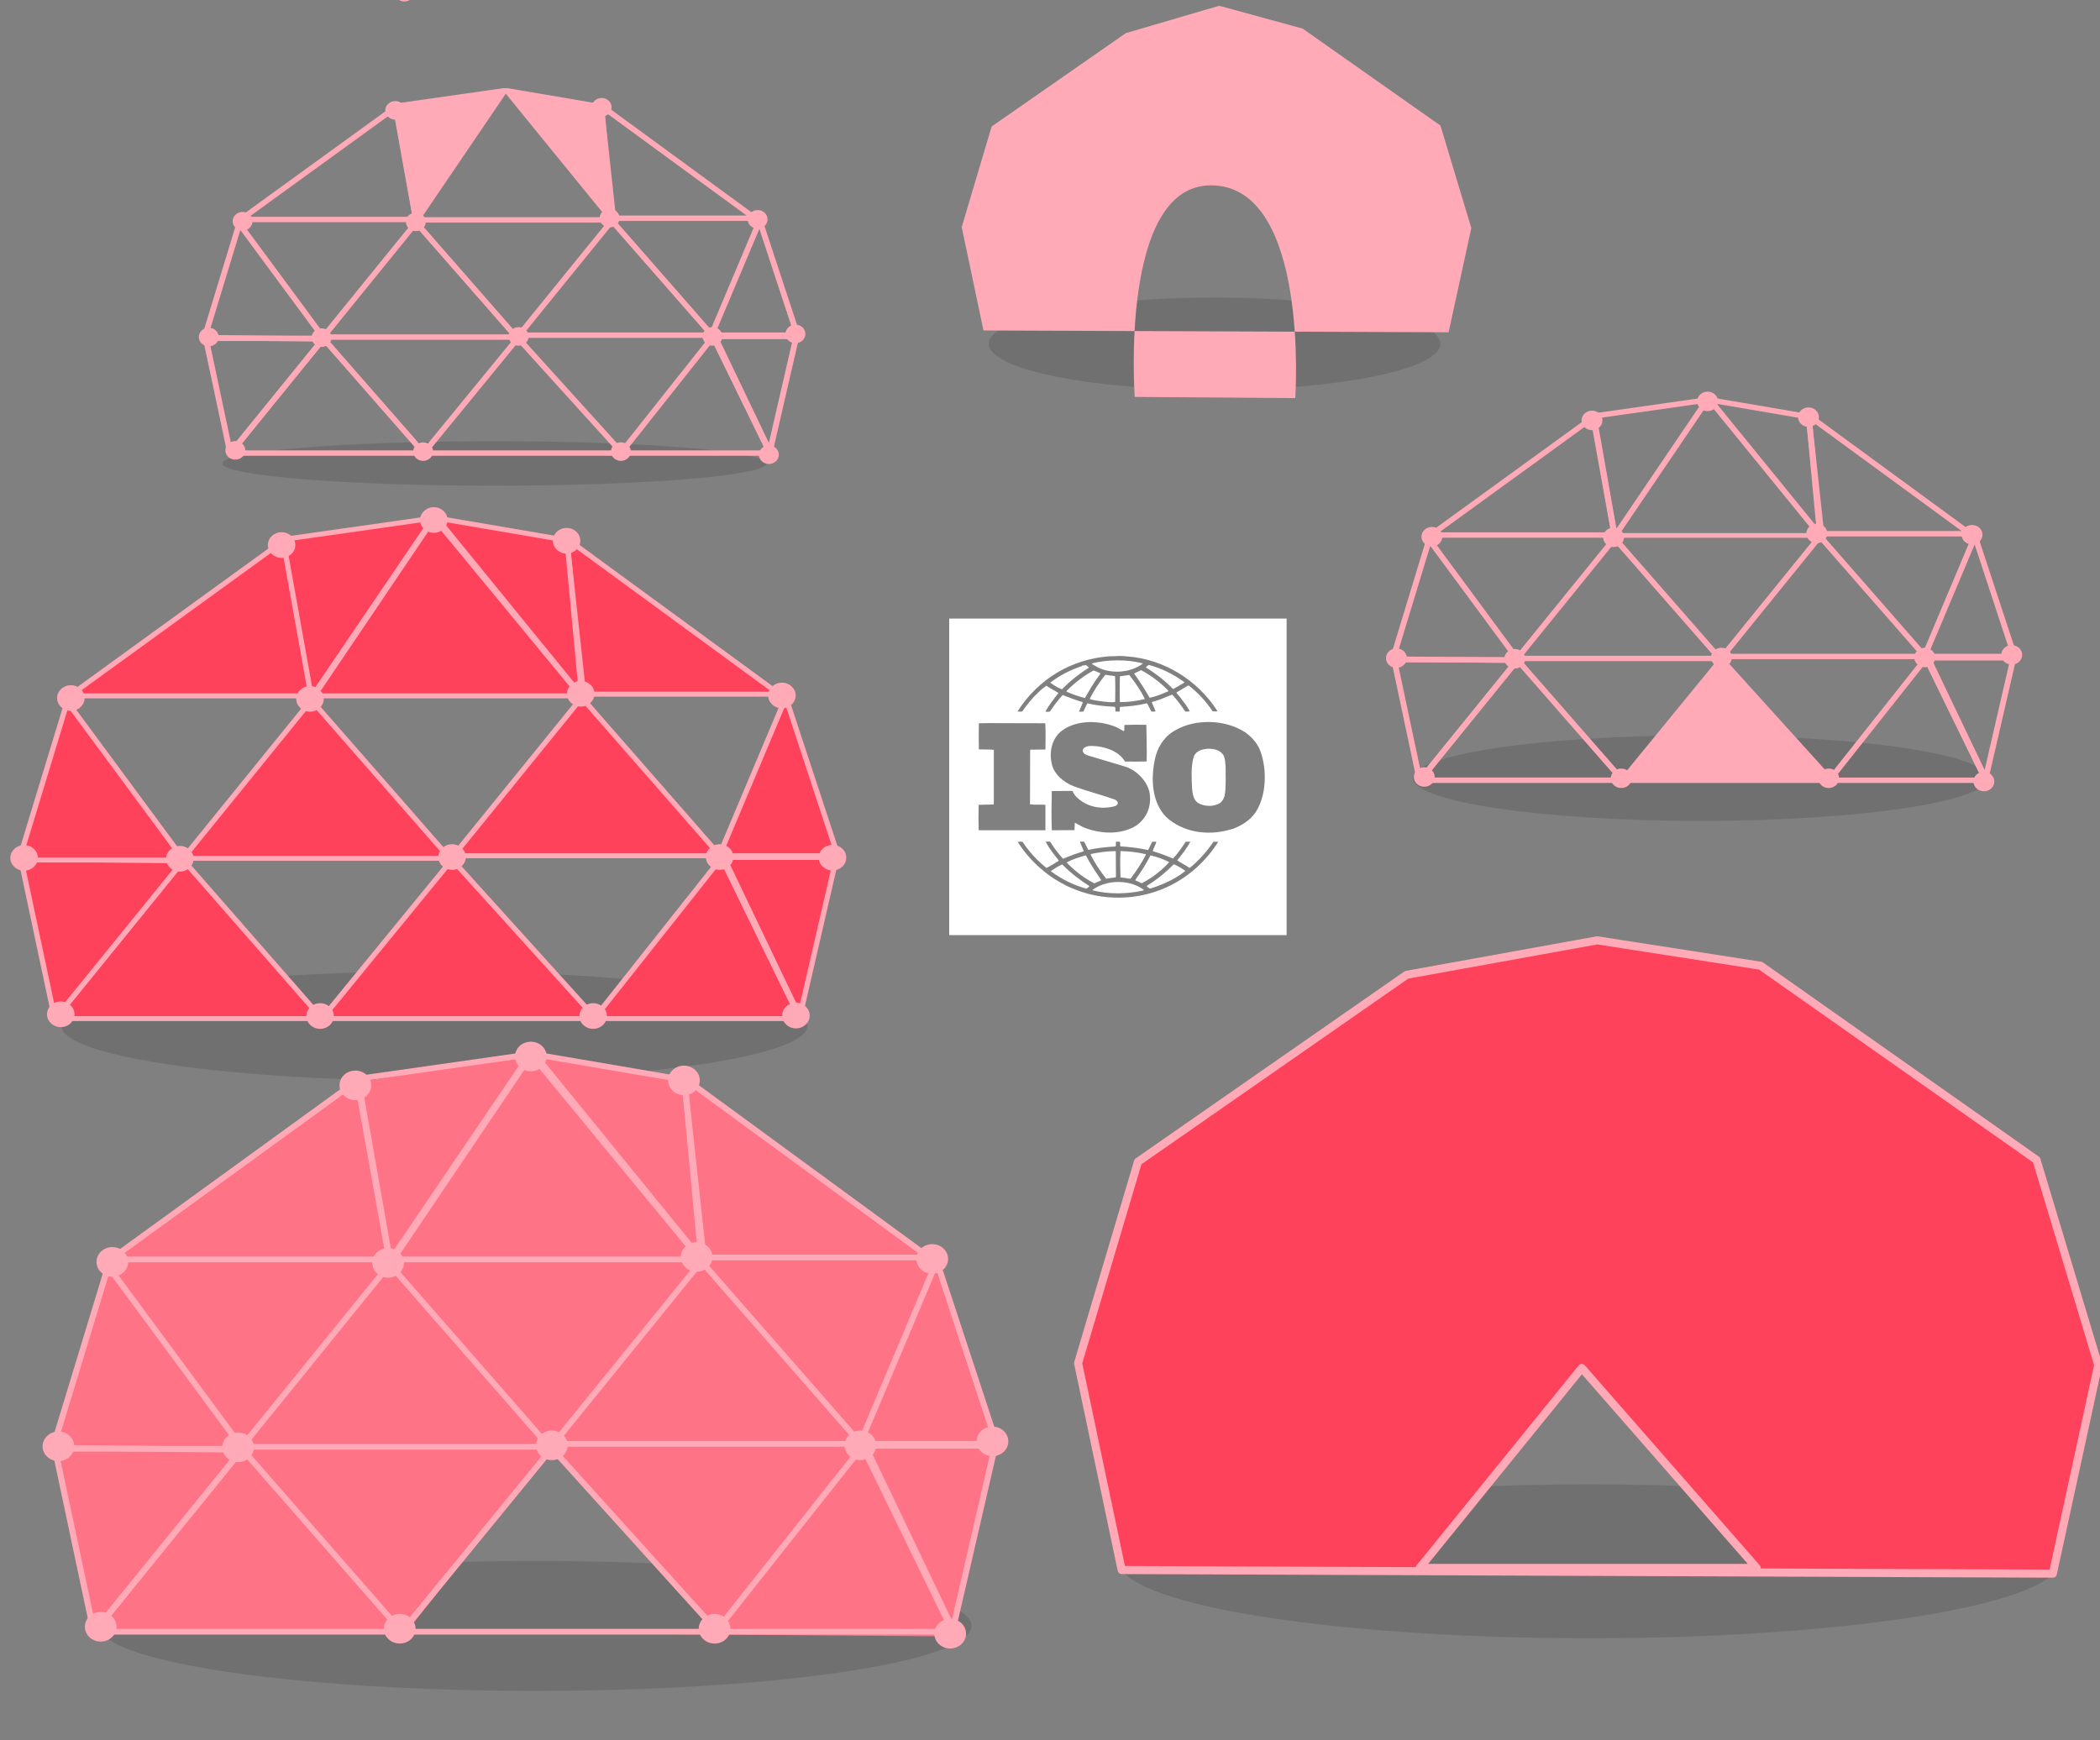 <?xml version="1.0" encoding="UTF-8" standalone="no"?>
<!-- Created with Inkscape (http://www.inkscape.org/) -->

<svg
   width="263.886mm"
   height="218.727mm"
   viewBox="0 0 263.886 218.727"
   version="1.1"
   id="svg5"
   inkscape:version="1.2.1 (9c6d41e4, 2022-07-14)"
   sodipodi:docname="iso.svg"
   xmlns:inkscape="http://www.inkscape.org/namespaces/inkscape"
   xmlns:sodipodi="http://sodipodi.sourceforge.net/DTD/sodipodi-0.dtd"
   xmlns="http://www.w3.org/2000/svg"
   xmlns:svg="http://www.w3.org/2000/svg">
  <rect x="0" y="0" width="263.886" height="218.727" fill="#808080" stroke="none"/>
  <sodipodi:namedview
     id="namedview7"
     pagecolor="#ffffff"
     bordercolor="#000000"
     borderopacity="0.25"
     inkscape:showpageshadow="2"
     inkscape:pageopacity="0"
     inkscape:pagecheckerboard="true"
     inkscape:deskcolor="#d1d1d1"
     inkscape:document-units="mm"
     showgrid="false"
     inkscape:zoom="0.61544423"
     inkscape:cx="599.56692"
     inkscape:cy="520.76206"
     inkscape:window-width="1440"
     inkscape:window-height="855"
     inkscape:window-x="0"
     inkscape:window-y="23"
     inkscape:window-maximized="1"
     inkscape:current-layer="layer1"
     showguides="true"
     inkscape:lockguides="false">
    <sodipodi:guide
       position="-363.492,296.818"
       orientation="1,0"
       id="guide2923"
       inkscape:locked="false" />
    <sodipodi:guide
       position="-160.572,241.058"
       orientation="0,-1"
       id="guide8011"
       inkscape:locked="false" />
    <sodipodi:guide
       position="99.449,346.164"
       orientation="0,-1"
       id="guide11504"
       inkscape:locked="false" />
    <sodipodi:guide
       position="75.852,336.584"
       orientation="-0.001,-1"
       id="guide13038"
       inkscape:locked="false" />
    <sodipodi:guide
       position="65.562,380.644"
       orientation="0,-1"
       id="guide13636"
       inkscape:locked="false" />
    <sodipodi:guide
       position="198.021,392.43"
       orientation="0,-1"
       id="guide13711"
       inkscape:locked="false" />
  </sodipodi:namedview>
  <defs
     id="defs2" />
  <g
     inkscape:label="Ebene 1"
     inkscape:groupmode="layer"
     id="layer1"
     transform="translate(-358.152,-172.64)">
    <g
       transform="matrix(0.53,0,0,-0.541,362.668,448.643)"
       id="g8002">
      <g
         transform="translate(8,-8.001)"
         fill="#2a3e92"
         id="g7998"
         style="fill:#ffffff">
        <path
           d="m 273.46,342.85 c 0.538,-0.825 0.502,-1.901 0.61,-2.87 -0.036,-2.045 0.143,-4.484 -0.215,-6.565 -0.179,-0.861 -0.753,-1.758 -1.65,-2.081 -1.435,-0.646 -3.372,-0.466 -4.699,0.287 -1.112,0.789 -1.256,2.117 -1.399,3.372 -0.108,2.475 -0.287,5.094 0.394,7.354 0.538,1.399 2.009,1.758 3.337,1.866 1.399,0 2.762,-0.215 3.623,-1.363 z"
           id="path7994"
           style="fill:#ffffff" />
        <path
           d="m 208.53,300.91 v 73.543 h 80 V 300.91 Z m 42.188,64.753 c -0.968,0.108 -2.152,0.143 -3.193,0.036 -0.395,0.036 -0.861,0 -1.327,-0.036 -8.61,-0.682 -16.538,-5.166 -21.489,-12.807 0.359,0.036 0.789,-0.108 1.148,0.036 0.861,1.22 1.83,2.404 2.906,3.551 0.933,0.897 1.794,1.758 2.798,2.404 0.933,-0.61 1.973,-1.112 2.87,-1.686 -1.112,-1.399 -2.26,-2.798 -3.085,-4.305 0.251,-0.108 0.717,-0.072 1.076,0 0.897,1.327 1.865,2.655 3.013,3.839 1.542,-0.574 3.049,-1.184 4.628,-1.614 l 0.143,-0.143 -0.897,-2.081 c 0.395,-0.072 0.646,-0.036 1.04,0 0.323,0.61 0.574,1.292 0.933,1.901 2.081,-0.466 4.269,-0.718 6.493,-0.789 0.287,-0.251 0.072,-0.789 0.179,-1.112 h 0.969 c 0.108,0.359 -0.036,0.753 0.108,1.076 2.081,0.108 4.269,0.323 6.278,0.825 l 0.179,-0.036 0.968,-1.865 c 0.323,0 0.754,-0.072 1.005,0.072 l -0.897,2.081 c 0,0 0.071,0.072 0.071,0.072 1.65,0.431 3.193,1.076 4.772,1.722 1.112,-1.184 2.152,-2.583 3.085,-3.946 0.394,0 0.789,-0.036 1.076,0.072 -0.431,0.789 -0.969,1.578 -1.542,2.26 -0.466,0.682 -0.969,1.292 -1.579,1.937 v 0.179 l 2.511,1.471 0.359,0.144 c 2.189,-1.686 4.126,-3.731 5.668,-5.991 0.431,0 0.789,-0.143 1.148,0.036 -4.807,7.318 -12.735,12.018 -21.309,12.7 0,0 -0.036,-0.072 -0.036,-0.072 l -0.072,0.072 z m 3.695,-1.614 v -0.072 c -3.121,-2.296 -8.18,-2.511 -11.48,-0.395 -0.179,0.143 -0.538,0.215 -0.574,0.466 3.803,0.897 8.287,0.969 12.054,0 z m 9.865,-4.377 -0.072,-0.143 -2.475,-1.399 h -0.179 c -1.901,1.937 -4.126,3.623 -6.386,4.951 0.072,0.251 0.431,0.431 0.682,0.61 3.013,-0.789 5.847,-2.152 8.431,-4.018 z m -22.601,3.408 c -2.224,-1.399 -4.412,-3.049 -6.421,-5.058 -0.969,0.359 -1.865,0.897 -2.727,1.507 v 0.072 c 2.26,1.686 4.771,2.942 7.426,3.803 0.108,0.108 0.179,0.215 0.323,0.215 v -0.072 c 0.287,-0.072 0.502,0.251 0.753,0.036 0.215,-0.179 0.466,-0.323 0.646,-0.502 z m 18.834,-5.417 -0.072,-0.108 c -1.399,-0.61 -2.834,-1.184 -4.377,-1.507 -1.112,1.901 -2.332,3.803 -3.695,5.632 0.502,0.287 1.112,0.502 1.65,0.789 2.332,-1.184 4.592,-2.87 6.494,-4.807 z m -16.144,4.09 -0.108,-0.287 c -1.363,-1.722 -2.44,-3.587 -3.516,-5.417 0,0 -0.143,-0.036 -0.143,-0.036 -1.471,0.395 -2.906,0.861 -4.269,1.471 l 0.072,0.215 c 1.973,1.901 4.054,3.48 6.35,4.7 0.538,-0.215 1.076,-0.395 1.614,-0.646 z m 3.48,-0.682 c 0.108,-1.866 0.036,-4.018 0.036,-5.991 -1.005,-0.143 -1.901,0.036 -2.906,0.108 -0.969,0.144 -2.188,0.251 -3.157,0.574 1.04,1.973 2.26,3.875 3.731,5.632 l 2.296,-0.323 z m 3.372,0.287 c 1.399,-1.794 2.762,-3.623 3.695,-5.596 -1.937,-0.466 -3.91,-0.717 -5.919,-0.717 -0.072,1.901 -0.036,4.018 0,5.991 0.717,0.108 1.507,0.215 2.224,0.323 z m -2.906,-12.197 c -3.946,1.686 -9.471,1.866 -13.058,-0.753 -2.332,-1.722 -3.049,-4.807 -2.439,-7.534 0.466,-2.583 2.906,-4.484 5.237,-5.381 3.193,-1.148 6.529,-1.973 9.758,-3.085 0.323,-0.143 0.753,-0.466 0.682,-0.861 0,-0.323 -0.323,-0.502 -0.574,-0.646 -3.372,-0.933 -7.031,-0.215 -9.471,2.368 -0.287,0.359 -0.466,0.789 -0.753,1.148 l -4.843,-0.036 c -0.072,-2.906 -0.108,-6.242 0,-9.112 l 5.381,0.036 0.072,1.722 c 0.61,-0.287 1.22,-0.646 1.83,-0.969 3.731,-1.578 8.538,-1.937 12.233,0 2.691,1.507 4.126,4.413 3.731,7.534 -0.394,3.049 -3.264,5.812 -6.17,6.565 l -8.682,2.547 -0.646,0.323 c -0.287,0.251 -0.466,0.574 -0.395,0.969 0.682,1.184 2.26,0.825 3.444,0.789 2.511,-0.359 5.094,-1.22 6.565,-3.551 1.578,0 3.408,-0.036 5.13,0.036 0.072,2.942 -0.036,5.525 -0.072,8.502 -1.614,0.036 -3.587,0.036 -5.202,-0.036 -0.072,-0.431 0.072,-1.04 -0.108,-1.471 0,0 -1.65,0.897 -1.65,0.897 z m 30.422,-1.148 c -4.664,3.014 -11.767,3.229 -16.574,0.502 -2.619,-1.363 -4.341,-4.054 -4.879,-6.816 -0.969,-4.556 -0.717,-9.973 2.726,-13.381 4.018,-3.587 9.866,-4.377 15.067,-2.906 0.247,0.049 1.031,0.251 1.569,0.543 l 0.152,0.067 c 1.614,0.682 3.157,1.794 4.305,3.3 2.655,3.946 2.834,9.866 1.22,14.314 -0.646,1.722 -1.973,3.265 -3.587,4.377 z m -60.951,2.152 c 0,0 -2.224,-0.036 -2.224,-0.036 -0.036,-1.901 -0.036,-4.126 0,-6.063 1.22,-0.036 2.368,0 3.551,-0.108 v -12.197 l -0.036,-0.502 c 0,0 -3.552,-0.071 -3.552,-0.071 -0.072,-2.009 -0.072,-3.946 0,-5.919 h 15.821 v 5.919 c -1.184,0.071 -2.511,-0.036 -3.659,0.108 l 0.036,12.592 0.072,0.108 3.551,0.036 c 0.036,2.045 0.072,4.233 -0.036,6.099 l -13.525,0.036 z m 22.745,-27.552 c -0.359,0 -0.753,0.072 -1.005,-0.036 l 0.897,-2.117 -0.108,-0.108 c -1.614,-0.467 -3.193,-1.04 -4.736,-1.686 0,0 -0.143,0.072 -0.143,0.072 -1.004,1.112 -1.973,2.332 -2.762,3.551 -0.179,0.61 -0.897,0.251 -1.291,0.323 0.861,-1.578 2.009,-2.978 3.157,-4.412 -0.969,-0.574 -1.937,-1.22 -2.942,-1.686 -2.152,1.65 -4.161,3.803 -5.668,6.063 -0.431,0.071 -0.717,0.036 -1.148,0 2.583,-4.09 6.601,-7.677 10.798,-9.794 0,0 0,0.036 0.036,0.036 0.036,0 0.108,-0.072 0.036,-0.108 2.834,-1.399 5.847,-2.403 9.04,-2.834 11.014,-1.471 21.525,3.3 27.623,12.7 -0.323,0.036 -0.789,0.036 -1.148,0 -1.506,-2.189 -3.408,-4.305 -5.489,-5.955 -0.072,-0.108 -0.287,-0.071 -0.359,0.036 -0.897,0.574 -1.866,1.04 -2.726,1.614 1.148,1.399 2.26,2.799 3.121,4.341 h -1.112 c -0.897,-1.327 -1.829,-2.727 -3.013,-3.91 -1.579,0.645 -3.014,1.22 -4.628,1.65 l -0.179,0.144 c 0.251,0.717 0.717,1.399 0.861,2.116 h -0.969 l -0.969,-1.937 c -2.117,0.466 -4.449,0.717 -6.601,0.861 -0.108,0.323 0.036,0.789 -0.108,1.076 h -0.933 c -0.072,-0.431 0.108,-0.753 -0.108,-1.112 -2.224,-0.107 -4.377,-0.359 -6.457,-0.789 l -0.968,1.901 z m 7.534,-8.251 c -0.753,-0.179 -1.579,-0.179 -2.296,-0.359 -1.471,1.758 -2.691,3.659 -3.731,5.632 l 0.179,0.144 c 1.866,0.359 3.803,0.645 5.812,0.645 0,0 0.036,-6.063 0.036,-6.063 z m 7.067,5.345 0.036,-0.107 c -1.004,-1.937 -2.26,-3.803 -3.623,-5.561 -0.61,-0.072 -1.184,0.179 -1.794,0.215 0,0 -0.61,0.071 -0.61,0.071 -0.072,2.117 -0.108,3.982 0,6.099 2.045,-0.036 4.09,-0.251 5.991,-0.717 z m -14.171,-0.323 c 1.04,-1.973 2.332,-3.839 3.623,-5.704 -0.502,-0.287 -1.112,-0.467 -1.614,-0.754 -2.368,1.184 -4.628,2.834 -6.529,4.807 v 0.108 c 1.399,0.682 2.87,1.184 4.377,1.579 l 0.143,-0.036 z m 19.731,-1.507 c -1.148,-1.327 -2.619,-2.475 -3.982,-3.444 -0.825,-0.502 -1.65,-1.04 -2.511,-1.471 l -1.542,0.681 0.108,0.251 c 1.292,1.758 2.439,3.552 3.444,5.453 l 0.108,0.072 c 1.542,-0.359 3.013,-0.861 4.377,-1.543 z m 3.838,-2.045 c -2.009,-1.614 -4.341,-2.691 -6.708,-3.587 l -1.686,-0.538 c -0.287,0.143 -0.538,0.359 -0.789,0.574 l 0.072,0.108 c 2.296,1.363 4.377,3.013 6.35,4.986 0.968,-0.394 1.901,-0.933 2.762,-1.542 z m -22.744,-3.552 c -0.179,-0.215 -0.467,-0.431 -0.718,-0.574 -3.014,0.789 -5.812,2.152 -8.395,4.018 v 0.108 c 0.861,0.538 1.722,1.112 2.655,1.506 2.045,-2.045 4.161,-3.587 6.457,-5.058 z m 12.843,-0.825 c 0.108,-0.215 -0.179,-0.143 -0.251,-0.215 -3.803,-0.825 -8.036,-0.861 -11.839,0.072 -0.072,0.179 0.179,0.215 0.287,0.323 3.336,2.189 8.538,2.189 11.803,-0.179 z"
           id="path7996"
           style="fill:#ffffff" />
      </g>
      <rect
         transform="scale(1,-1)"
         x="220.85"
         y="-365.36"
         width="71.366"
         height="71.366"
         fill="none"
         id="rect8000" />
    </g>
    <g
       id="g5588">
      <ellipse
         style="fill:#ffaab6;fill-opacity:1;stroke:none;stroke-width:0.467;stroke-linecap:round;stroke-linejoin:round;stroke-dasharray:none;stroke-opacity:1"
         id="path11506-6-28-2"
         cx="408.958"
         cy="171.657"
         rx="1.25"
         ry="1.167" />
      <ellipse
         style="opacity:0.2;fill:#333333;stroke-width:3.445"
         id="path5569"
         cx="510.769"
         cy="215.846"
         rx="28.374"
         ry="5.804" />
      <ellipse
         style="opacity:0.2;fill:#333333;stroke-width:5.359"
         id="path5571"
         cx="571.816"
         cy="270.444"
         rx="36.112"
         ry="5.374" />
      <ellipse
         style="opacity:0.2;fill:#333333;stroke-width:3.835"
         id="path5573"
         cx="420.274"
         cy="230.893"
         rx="34.178"
         ry="2.794" />
      <ellipse
         style="opacity:0.2;fill:#333333;stroke-width:3.796"
         id="path5575"
         cx="412.75"
         cy="301.612"
         rx="46.86"
         ry="6.879" />
      <ellipse
         style="opacity:0.2;fill:#333333;stroke-width:3.931"
         id="path5577"
         cx="425.433"
         cy="377.01"
         rx="54.813"
         ry="8.168" />
      <ellipse
         style="opacity:0.2;fill:#333333;stroke-width:3.964"
         id="path5579"
         cx="557.844"
         cy="368.893"
         rx="59.112"
         ry="9.673" />
    </g>
    <g
       id="g5726">
      <path
         id="path12202"
         style="fill:#ffaab6;fill-opacity:1;stroke:none;stroke-width:0.072;stroke-linecap:round;stroke-linejoin:round;stroke-dasharray:none;stroke-opacity:1"
         d="m 511.361,173.364 v 0 l -11.738,3.441 -16.863,11.736 -3.76,12.647 2.735,12.989 58.451,0.228 2.849,-13.103 -3.874,-12.875 -17.319,-12.192 z m -1.045,22.57 c 12.441,0.012 10.6,26.748 10.6,26.748 l -20.175,-0.15 c 0,0 -1.957,-26.609 9.575,-26.597 z"
         sodipodi:nodetypes="cccccccccccsccs" />
      <g
         id="g14995"
         transform="matrix(0.831,0,0,0.831,-1.659,-2.168)">
        <ellipse
           style="fill:#ffaab6;fill-opacity:1;stroke:none;stroke-width:0.562;stroke-linecap:round;stroke-linejoin:round;stroke-dasharray:none;stroke-opacity:1"
           id="path11506-8"
           cx="496.969"
           cy="278.664"
           rx="1.505"
           ry="1.405" />
        <ellipse
           style="fill:#ffaab6;fill-opacity:1;stroke:none;stroke-width:0.562;stroke-linecap:round;stroke-linejoin:round;stroke-dasharray:none;stroke-opacity:1"
           id="path11506-6-293"
           cx="526.874"
           cy="278.664"
           rx="1.505"
           ry="1.405" />
        <ellipse
           style="fill:#ffaab6;fill-opacity:1;stroke:none;stroke-width:0.562;stroke-linecap:round;stroke-linejoin:round;stroke-dasharray:none;stroke-opacity:1"
           id="path11506-6-3-1"
           cx="540.723"
           cy="261.241"
           rx="1.505"
           ry="1.405" />
        <ellipse
           style="fill:#ffaab6;fill-opacity:1;stroke:none;stroke-width:0.562;stroke-linecap:round;stroke-linejoin:round;stroke-dasharray:none;stroke-opacity:1"
           id="path11506-6-2-5"
           cx="511.419"
           cy="261.241"
           rx="1.505"
           ry="1.405" />
        <ellipse
           style="fill:#ffaab6;fill-opacity:1;stroke:none;stroke-width:0.562;stroke-linecap:round;stroke-linejoin:round;stroke-dasharray:none;stroke-opacity:1"
           id="path11506-6-6-7"
           cx="481.614"
           cy="261.429"
           rx="1.505"
           ry="1.405" />
        <ellipse
           style="fill:#ffaab6;fill-opacity:1;stroke:none;stroke-width:0.562;stroke-linecap:round;stroke-linejoin:round;stroke-dasharray:none;stroke-opacity:1"
           id="path11506-6-60-1"
           cx="495.865"
           cy="243.912"
           rx="1.505"
           ry="1.405" />
        <ellipse
           style="fill:#ffaab6;fill-opacity:1;stroke:none;stroke-width:0.562;stroke-linecap:round;stroke-linejoin:round;stroke-dasharray:none;stroke-opacity:1"
           id="path11506-6-5-7"
           cx="469.672"
           cy="243.818"
           rx="1.505"
           ry="1.405" />
        <ellipse
           style="fill:#ffaab6;fill-opacity:1;stroke:none;stroke-width:0.562;stroke-linecap:round;stroke-linejoin:round;stroke-dasharray:none;stroke-opacity:1"
           id="path11506-6-29-9"
           cx="464.554"
           cy="261.335"
           rx="1.505"
           ry="1.405" />
        <ellipse
           style="fill:#ffaab6;fill-opacity:1;stroke:none;stroke-width:0.562;stroke-linecap:round;stroke-linejoin:round;stroke-dasharray:none;stroke-opacity:1"
           id="path11506-6-8-1"
           cx="492.754"
           cy="227.051"
           rx="1.505"
           ry="1.405" />
        <ellipse
           style="fill:#ffaab6;fill-opacity:1;stroke:none;stroke-width:0.562;stroke-linecap:round;stroke-linejoin:round;stroke-dasharray:none;stroke-opacity:1"
           id="path11506-6-9-4"
           cx="523.964"
           cy="226.583"
           rx="1.505"
           ry="1.405" />
        <ellipse
           style="fill:#ffaab6;fill-opacity:1;stroke:none;stroke-width:0.562;stroke-linecap:round;stroke-linejoin:round;stroke-dasharray:none;stroke-opacity:1"
           id="path11506-6-0-9"
           cx="525.168"
           cy="243.35"
           rx="1.505"
           ry="1.405" />
        <ellipse
           style="fill:#ffaab6;fill-opacity:1;stroke:none;stroke-width:0.562;stroke-linecap:round;stroke-linejoin:round;stroke-dasharray:none;stroke-opacity:1"
           id="path11506-6-68-2"
           cx="547.547"
           cy="243.537"
           rx="1.505"
           ry="1.405" />
        <ellipse
           style="fill:#ffaab6;fill-opacity:1;stroke:none;stroke-width:0.562;stroke-linecap:round;stroke-linejoin:round;stroke-dasharray:none;stroke-opacity:1"
           id="path11506-6-1-5"
           cx="553.267"
           cy="260.867"
           rx="1.505"
           ry="1.405" />
        <ellipse
           style="fill:#ffaab6;fill-opacity:1;stroke:none;stroke-width:0.562;stroke-linecap:round;stroke-linejoin:round;stroke-dasharray:none;stroke-opacity:1"
           id="path11506-6-92-5"
           cx="468.569"
           cy="278.477"
           rx="1.505"
           ry="1.405" />
        <ellipse
           style="fill:#ffaab6;fill-opacity:1;stroke:none;stroke-width:0.562;stroke-linecap:round;stroke-linejoin:round;stroke-dasharray:none;stroke-opacity:1"
           id="path11506-6-88-2"
           cx="549.253"
           cy="279.133"
           rx="1.505"
           ry="1.405" />
        <g
           id="g1477"
           transform="matrix(0.638,0,0,0.595,261.011,251.901)"
           style="stroke-width:1.368;stroke-dasharray:none">
          <path
             style="fill:none;stroke:#ffaab6;stroke-width:1.368;stroke-linecap:round;stroke-linejoin:round;stroke-dasharray:none;stroke-opacity:1"
             d="m 346.226,16.259 -22.023,29.102 45.777,-10e-7 z"
             id="path11472-7"
             sodipodi:nodetypes="cccc" />
          <path
             style="fill:none;stroke:#ffaab6;stroke-width:1.368;stroke-linecap:round;stroke-linejoin:round;stroke-dasharray:none;stroke-opacity:1"
             d="m 318.304,16.023 5.82,29.417 22.023,-29.102 z"
             id="path11472-28-3"
             sodipodi:nodetypes="cccc" />
          <path
             style="fill:none;stroke:#ffaab6;stroke-width:1.368;stroke-linecap:round;stroke-linejoin:round;stroke-dasharray:none;stroke-opacity:1"
             d="m 438.96,15.708 13.057,29.26 6.292,-29.26 z"
             id="path11472-58-3"
             sodipodi:nodetypes="cccc" />
          <path
             style="fill:none;stroke:#ffaab6;stroke-width:1.368;stroke-linecap:round;stroke-linejoin:round;stroke-dasharray:none;stroke-opacity:1"
             d="m 368.171,-13.237 -22.023,29.102 45.777,-1e-6 z"
             id="path11472-06-2"
             sodipodi:nodetypes="cccc" />
          <path
             style="fill:none;stroke:#ffaab6;stroke-width:1.368;stroke-linecap:round;stroke-linejoin:round;stroke-dasharray:none;stroke-opacity:1"
             d="m 414.577,-13.708 -22.023,29.102 45.777,-10e-7 z"
             id="path11472-3-0"
             sodipodi:nodetypes="cccc" />
          <path
             style="fill:none;stroke:#ffaab6;stroke-width:1.368;stroke-linecap:round;stroke-linejoin:round;stroke-dasharray:none;stroke-opacity:1"
             d="m 449.614,-13.708 -11.44,29.102 20.377,-10e-7 z"
             id="path11472-5-7"
             sodipodi:nodetypes="cccc" />
          <path
             style="fill:none;stroke:#ffaab6;stroke-width:1.368;stroke-linecap:round;stroke-linejoin:round;stroke-dasharray:none;stroke-opacity:1"
             d="m 326.255,-12.922 -8.265,29.102 28.315,-1e-6 z"
             id="path11472-2-6"
             sodipodi:nodetypes="cccc" />
          <path
             style="fill:none;fill-opacity:1;stroke:#ffaab6;stroke-width:1.368;stroke-linecap:round;stroke-linejoin:round;stroke-dasharray:none;stroke-opacity:1"
             d="m 392.318,16.102 -22.338,29.26 47.035,-1e-6 z"
             id="path11472-0-3"
             sodipodi:nodetypes="cccc" />
          <path
             style="fill:none;stroke:#ffaab6;stroke-width:1.368;stroke-linecap:round;stroke-linejoin:round;stroke-dasharray:none;stroke-opacity:1"
             d="m 438.567,15.787 -21.866,29.574 35.337,-10e-7 z"
             id="path11472-8-1"
             sodipodi:nodetypes="cccc" />
          <path
             style="fill:none;stroke:#ffaab6;stroke-width:1.368;stroke-linecap:round;stroke-linejoin:round;stroke-dasharray:none;stroke-opacity:1"
             d="m 411.987,-42.968 2.905,28.63 33.606,-10e-7 z"
             id="path11472-9-2"
             sodipodi:nodetypes="cccc" />
          <path
             style="fill:none;stroke:#ffaab6;stroke-width:1.368;stroke-linecap:round;stroke-linejoin:round;stroke-dasharray:none;stroke-opacity:1"
             d="m 363.467,-42.653 -36.84,28.63 41.544,-10e-7 z"
             id="path11472-03-2"
             sodipodi:nodetypes="cccc" />
          <path
             style="fill:#ffaab6;fill-opacity:1;stroke:#ffaab6;stroke-width:1.368;stroke-linecap:round;stroke-linejoin:round;stroke-dasharray:none;stroke-opacity:1"
             d="m 389.093,-46.743 -25.799,3.933 4.877,29.102 z"
             id="path11472-1-5"
             sodipodi:nodetypes="cccc" />
          <path
             style="fill:#ffaab6;fill-opacity:1;stroke:#ffaab6;stroke-width:1.368;stroke-linecap:round;stroke-linejoin:round;stroke-dasharray:none;stroke-opacity:1"
             d="m 412.06,-42.653 -22.338,-4.09 24.855,32.72 z"
             id="path11472-00-7"
             sodipodi:nodetypes="cccc" />
          <path
             style="fill:#ff425c;fill-opacity:1;stroke:#ffaab6;stroke-width:1.368;stroke-dasharray:none;stroke-opacity:1"
             d="m 368.025,-13.923 h 45.841"
             id="path1071" />
        </g>
      </g>
      <g
         id="g2466"
         transform="matrix(0.556,0,0,0.519,329.184,195.694)"
         style="stroke-width:0.912;stroke-dasharray:none">
        <g
           id="g2237"
           style="stroke-width:0.912;stroke-dasharray:none"
           transform="translate(35.119,121.806)">
          <g
             id="g1088-1"
             style="stroke-width:0.912;stroke-dasharray:none">
            <g
               id="g1015-2">
              <path
                 style="fill:none;stroke:#ffaab6;stroke-width:1.304;stroke-linecap:round;stroke-linejoin:round;stroke-dasharray:none;stroke-opacity:1"
                 d="m 359.954,-6.366 -22.023,29.102 45.777,-1e-6 z"
                 id="path11472-7-94"
                 sodipodi:nodetypes="cccc" />
              <path
                 style="fill:none;stroke:#ffaab6;stroke-width:1.304;stroke-linecap:round;stroke-linejoin:round;stroke-dasharray:none;stroke-opacity:1"
                 d="m 332.031,-6.602 5.82,29.417 22.023,-29.102 z"
                 id="path11472-28-3-7"
                 sodipodi:nodetypes="cccc" />
              <path
                 style="fill:none;stroke:#ffaab6;stroke-width:1.304;stroke-linecap:round;stroke-linejoin:round;stroke-dasharray:none;stroke-opacity:1"
                 d="m 452.687,-6.917 13.057,29.26 6.292,-29.26 z"
                 id="path11472-58-3-3"
                 sodipodi:nodetypes="cccc" />
              <path
                 style="fill:none;stroke:#ffaab6;stroke-width:1.304;stroke-linecap:round;stroke-linejoin:round;stroke-dasharray:none;stroke-opacity:1"
                 d="m 381.898,-35.862 -22.023,29.102 45.777,-1e-6 z"
                 id="path11472-06-2-0"
                 sodipodi:nodetypes="cccc" />
              <path
                 style="fill:none;stroke:#ffaab6;stroke-width:1.304;stroke-linecap:round;stroke-linejoin:round;stroke-dasharray:none;stroke-opacity:1"
                 d="m 428.304,-36.334 -22.023,29.102 45.777,-1e-6 z"
                 id="path11472-3-0-9"
                 sodipodi:nodetypes="cccc" />
              <path
                 style="fill:none;stroke:#ffaab6;stroke-width:1.304;stroke-linecap:round;stroke-linejoin:round;stroke-dasharray:none;stroke-opacity:1"
                 d="m 463.341,-36.334 -11.44,29.102 20.377,-1e-6 z"
                 id="path11472-5-7-0"
                 sodipodi:nodetypes="cccc" />
              <path
                 style="fill:none;stroke:#ffaab6;stroke-width:1.304;stroke-linecap:round;stroke-linejoin:round;stroke-dasharray:none;stroke-opacity:1"
                 d="m 339.983,-35.547 -8.265,29.102 28.315,-10e-7 z"
                 id="path11472-2-6-3"
                 sodipodi:nodetypes="cccc" />
              <path
                 style="fill:#ffaab6;fill-opacity:1;stroke:#ffaab6;stroke-width:1.304;stroke-linecap:round;stroke-linejoin:round;stroke-dasharray:none;stroke-opacity:1"
                 d="m 406.045,-6.524 -22.338,29.26 47.035,-1e-6 z"
                 id="path11472-0-3-1"
                 sodipodi:nodetypes="cccc" />
              <path
                 style="fill:none;stroke:#ffaab6;stroke-width:1.304;stroke-linecap:round;stroke-linejoin:round;stroke-dasharray:none;stroke-opacity:1"
                 d="m 452.294,-6.838 -21.866,29.574 35.337,-10e-7 z"
                 id="path11472-8-1-1"
                 sodipodi:nodetypes="cccc" />
              <path
                 style="fill:none;stroke:#ffaab6;stroke-width:1.304;stroke-linecap:round;stroke-linejoin:round;stroke-dasharray:none;stroke-opacity:1"
                 d="m 425.714,-65.593 2.905,28.63 33.606,-10e-7 z"
                 id="path11472-9-2-5"
                 sodipodi:nodetypes="cccc" />
              <path
                 style="fill:none;stroke:#ffaab6;stroke-width:1.304;stroke-linecap:round;stroke-linejoin:round;stroke-dasharray:none;stroke-opacity:1"
                 d="m 377.194,-65.279 -36.84,28.63 41.544,-10e-7 z"
                 id="path11472-03-2-3"
                 sodipodi:nodetypes="cccc" />
              <path
                 style="fill:none;stroke:#ffaab6;stroke-width:1.304;stroke-linecap:round;stroke-linejoin:round;stroke-dasharray:none;stroke-opacity:1"
                 d="m 402.82,-69.369 -25.799,3.933 4.877,29.102 z"
                 id="path11472-1-5-9"
                 sodipodi:nodetypes="cccc" />
              <path
                 style="fill:none;stroke:#ffaab6;stroke-width:1.304;stroke-linecap:round;stroke-linejoin:round;stroke-dasharray:none;stroke-opacity:1"
                 d="m 425.788,-65.279 -22.338,-4.09 24.855,32.72 z"
                 id="path11472-00-7-6"
                 sodipodi:nodetypes="cccc" />
            </g>
            <path
               style="fill:#ff425c;fill-opacity:1;stroke:#ffaab6;stroke-width:1.136;stroke-opacity:1"
               d="m 381.752,-36.548 h 45.841"
               id="path1071-3" />
          </g>
          <g
             id="g2078"
             transform="translate(13.727,-22.625)">
            <g
               id="g1957">
              <circle
                 style="fill:#ffaab6;fill-opacity:1;stroke:none;stroke-width:0.912;stroke-linecap:round;stroke-linejoin:round;stroke-dasharray:none;stroke-opacity:1"
                 id="path11506-8-1"
                 cx="369.665"
                 cy="44.889"
                 r="2.36" />
              <circle
                 style="fill:#ffaab6;fill-opacity:1;stroke:none;stroke-width:0.912;stroke-linecap:round;stroke-linejoin:round;stroke-dasharray:none;stroke-opacity:1"
                 id="path11506-6-293-81"
                 cx="416.544"
                 cy="44.889"
                 r="2.36" />
              <circle
                 style="fill:#ffaab6;fill-opacity:1;stroke:none;stroke-width:0.912;stroke-linecap:round;stroke-linejoin:round;stroke-dasharray:none;stroke-opacity:1"
                 id="path11506-6-3-1-3"
                 cx="438.252"
                 cy="15.63"
                 r="2.36" />
              <circle
                 style="fill:#ffaab6;fill-opacity:1;stroke:none;stroke-width:0.912;stroke-linecap:round;stroke-linejoin:round;stroke-dasharray:none;stroke-opacity:1"
                 id="path11506-6-2-5-08"
                 cx="392.318"
                 cy="15.63"
                 r="2.36" />
              <circle
                 style="fill:#ffaab6;fill-opacity:1;stroke:none;stroke-width:0.912;stroke-linecap:round;stroke-linejoin:round;stroke-dasharray:none;stroke-opacity:1"
                 id="path11506-6-6-7-7"
                 cx="345.597"
                 cy="15.944"
                 r="2.36" />
              <circle
                 style="fill:#ffaab6;fill-opacity:1;stroke:none;stroke-width:0.912;stroke-linecap:round;stroke-linejoin:round;stroke-dasharray:none;stroke-opacity:1"
                 id="path11506-6-60-1-6"
                 cx="367.935"
                 cy="-13.472"
                 r="2.36" />
              <circle
                 style="fill:#ffaab6;fill-opacity:1;stroke:none;stroke-width:0.912;stroke-linecap:round;stroke-linejoin:round;stroke-dasharray:none;stroke-opacity:1"
                 id="path11506-6-5-7-2"
                 cx="326.877"
                 cy="-13.63"
                 r="2.36" />
              <circle
                 style="fill:#ffaab6;fill-opacity:1;stroke:none;stroke-width:0.912;stroke-linecap:round;stroke-linejoin:round;stroke-dasharray:none;stroke-opacity:1"
                 id="path11506-6-29-9-9"
                 cx="318.854"
                 cy="15.787"
                 r="2.36" />
              <circle
                 style="fill:#ffaab6;fill-opacity:1;stroke:none;stroke-width:0.912;stroke-linecap:round;stroke-linejoin:round;stroke-dasharray:none;stroke-opacity:1"
                 id="path11506-6-8-1-1"
                 cx="363.058"
                 cy="-41.788"
                 r="2.36" />
              <circle
                 style="fill:#ffaab6;fill-opacity:1;stroke:none;stroke-width:0.912;stroke-linecap:round;stroke-linejoin:round;stroke-dasharray:none;stroke-opacity:1"
                 id="path11506-6-28-2-4"
                 cx="389.188"
                 cy="-46.393"
                 r="2.36" />
              <circle
                 style="fill:#ffaab6;fill-opacity:1;stroke:none;stroke-width:0.912;stroke-linecap:round;stroke-linejoin:round;stroke-dasharray:none;stroke-opacity:1"
                 id="path11506-6-9-4-1"
                 cx="411.982"
                 cy="-42.575"
                 r="2.36" />
              <circle
                 style="fill:#ffaab6;fill-opacity:1;stroke:none;stroke-width:0.912;stroke-linecap:round;stroke-linejoin:round;stroke-dasharray:none;stroke-opacity:1"
                 id="path11506-6-0-9-2"
                 cx="413.869"
                 cy="-14.416"
                 r="2.36" />
              <circle
                 style="fill:#ffaab6;fill-opacity:1;stroke:none;stroke-width:0.912;stroke-linecap:round;stroke-linejoin:round;stroke-dasharray:none;stroke-opacity:1"
                 id="path11506-6-68-2-5"
                 cx="448.949"
                 cy="-14.102"
                 r="2.36" />
              <circle
                 style="fill:#ffaab6;fill-opacity:1;stroke:none;stroke-width:0.912;stroke-linecap:round;stroke-linejoin:round;stroke-dasharray:none;stroke-opacity:1"
                 id="path11506-6-1-5-0"
                 cx="457.916"
                 cy="15"
                 r="2.36" />
              <circle
                 style="fill:#ffaab6;fill-opacity:1;stroke:none;stroke-width:0.912;stroke-linecap:round;stroke-linejoin:round;stroke-dasharray:none;stroke-opacity:1"
                 id="path11506-6-92-5-4"
                 cx="325.147"
                 cy="44.575"
                 r="2.36" />
              <circle
                 style="fill:#ffaab6;fill-opacity:1;stroke:none;stroke-width:0.912;stroke-linecap:round;stroke-linejoin:round;stroke-dasharray:none;stroke-opacity:1"
                 id="path11506-6-88-2-2"
                 cx="451.624"
                 cy="45.676"
                 r="2.36" />
            </g>
          </g>
        </g>
      </g>
      <g
         id="g1757"
         style="fill:#ff778a;fill-opacity:1;stroke-width:0.912;stroke-dasharray:none"
         transform="matrix(0.732,0,0,0.683,127.779,269.689)">
        <path
           style="fill:#ff425c;fill-opacity:1;stroke:#ffaab6;stroke-width:0.912;stroke-linecap:round;stroke-linejoin:round;stroke-dasharray:none;stroke-opacity:1"
           d="m 346.226,16.259 -22.023,29.102 45.777,-10e-7 z"
           id="path11472"
           sodipodi:nodetypes="cccc" />
        <path
           style="fill:#ff425c;fill-opacity:1;stroke:#ffaab6;stroke-width:0.912;stroke-linecap:round;stroke-linejoin:round;stroke-dasharray:none;stroke-opacity:1"
           d="m 318.304,16.023 5.82,29.417 22.023,-29.102 z"
           id="path11472-28"
           sodipodi:nodetypes="cccc" />
        <path
           style="fill:#ff425c;fill-opacity:1;stroke:#ffaab6;stroke-width:0.912;stroke-linecap:round;stroke-linejoin:round;stroke-dasharray:none;stroke-opacity:1"
           d="m 438.96,15.708 13.057,29.26 6.292,-29.26 z"
           id="path11472-58"
           sodipodi:nodetypes="cccc" />
        <path
           style="fill:#ff425c;fill-opacity:1;stroke:#ffaab6;stroke-width:0.912;stroke-linecap:round;stroke-linejoin:round;stroke-dasharray:none;stroke-opacity:1"
           d="m 368.171,-13.237 -22.023,29.102 45.777,-1e-6 z"
           id="path11472-06"
           sodipodi:nodetypes="cccc" />
        <path
           style="fill:#ff425c;fill-opacity:1;stroke:#ffaab6;stroke-width:0.912;stroke-linecap:round;stroke-linejoin:round;stroke-dasharray:none;stroke-opacity:1"
           d="m 414.577,-13.708 -22.023,29.102 45.777,-10e-7 z"
           id="path11472-3"
           sodipodi:nodetypes="cccc" />
        <path
           style="fill:#ff425c;fill-opacity:1;stroke:#ffaab6;stroke-width:0.912;stroke-linecap:round;stroke-linejoin:round;stroke-dasharray:none;stroke-opacity:1"
           d="m 449.614,-13.708 -11.44,29.102 20.377,-10e-7 z"
           id="path11472-5"
           sodipodi:nodetypes="cccc" />
        <path
           style="fill:#ff425c;fill-opacity:1;stroke:#ffaab6;stroke-width:0.912;stroke-linecap:round;stroke-linejoin:round;stroke-dasharray:none;stroke-opacity:1"
           d="m 326.255,-12.922 -8.265,29.102 28.315,-1e-6 z"
           id="path11472-2"
           sodipodi:nodetypes="cccc" />
        <path
           style="fill:#ff425c;fill-opacity:1;stroke:#ffaab6;stroke-width:0.912;stroke-linecap:round;stroke-linejoin:round;stroke-dasharray:none;stroke-opacity:1"
           d="m 392.318,16.102 -22.338,29.26 47.035,-1e-6 z"
           id="path11472-0"
           sodipodi:nodetypes="cccc" />
        <path
           style="fill:#ff425c;fill-opacity:1;stroke:#ffaab6;stroke-width:0.912;stroke-linecap:round;stroke-linejoin:round;stroke-dasharray:none;stroke-opacity:1"
           d="m 438.567,15.787 -21.866,29.574 35.337,-10e-7 z"
           id="path11472-8"
           sodipodi:nodetypes="cccc" />
        <path
           style="fill:#ff425c;fill-opacity:1;stroke:#ffaab6;stroke-width:0.912;stroke-linecap:round;stroke-linejoin:round;stroke-dasharray:none;stroke-opacity:1"
           d="m 389.25,-46.743 -20.608,32.72 45.777,-10e-7 z"
           id="path11472-4"
           sodipodi:nodetypes="cccc" />
        <path
           style="fill:#ff425c;fill-opacity:1;stroke:#ffaab6;stroke-width:0.912;stroke-linecap:round;stroke-linejoin:round;stroke-dasharray:none;stroke-opacity:1"
           d="m 411.987,-42.968 2.905,28.63 33.606,-10e-7 z"
           id="path11472-9"
           sodipodi:nodetypes="cccc" />
        <path
           style="fill:#ff425c;fill-opacity:1;stroke:#ffaab6;stroke-width:0.912;stroke-linecap:round;stroke-linejoin:round;stroke-dasharray:none;stroke-opacity:1"
           d="m 363.467,-42.653 -36.84,28.63 41.544,-10e-7 z"
           id="path11472-03"
           sodipodi:nodetypes="cccc" />
        <path
           style="fill:#ff425c;fill-opacity:1;stroke:#ffaab6;stroke-width:0.912;stroke-linecap:round;stroke-linejoin:round;stroke-dasharray:none;stroke-opacity:1"
           d="m 389.093,-46.743 -25.799,3.933 4.877,29.102 z"
           id="path11472-1"
           sodipodi:nodetypes="cccc" />
        <path
           style="fill:#ff425c;fill-opacity:1;stroke:#ffaab6;stroke-width:0.912;stroke-linecap:round;stroke-linejoin:round;stroke-dasharray:none;stroke-opacity:1"
           d="m 412.06,-42.653 -22.338,-4.09 24.855,32.72 z"
           id="path11472-00"
           sodipodi:nodetypes="cccc" />
        <g
           id="g46772"
           style="fill:#ff425c;fill-opacity:1">
          <g
             id="g1495">
            <circle
               style="fill:#ffaab6;fill-opacity:1;stroke:none;stroke-width:0.912;stroke-linecap:round;stroke-linejoin:round;stroke-dasharray:none;stroke-opacity:1"
               id="path11506"
               cx="369.665"
               cy="44.889"
               r="2.36" />
            <circle
               style="fill:#ffaab6;fill-opacity:1;stroke:none;stroke-width:0.912;stroke-linecap:round;stroke-linejoin:round;stroke-dasharray:none;stroke-opacity:1"
               id="path11506-6"
               cx="416.544"
               cy="44.889"
               r="2.36" />
            <circle
               style="fill:#ffaab6;fill-opacity:1;stroke:none;stroke-width:0.912;stroke-linecap:round;stroke-linejoin:round;stroke-dasharray:none;stroke-opacity:1"
               id="path11506-6-3"
               cx="438.252"
               cy="15.63"
               r="2.36" />
            <circle
               style="fill:#ffaab6;fill-opacity:1;stroke:none;stroke-width:0.912;stroke-linecap:round;stroke-linejoin:round;stroke-dasharray:none;stroke-opacity:1"
               id="path11506-6-2"
               cx="392.318"
               cy="15.63"
               r="2.36" />
            <circle
               style="fill:#ffaab6;fill-opacity:1;stroke:none;stroke-width:0.912;stroke-linecap:round;stroke-linejoin:round;stroke-dasharray:none;stroke-opacity:1"
               id="path11506-6-6"
               cx="345.597"
               cy="15.944"
               r="2.36" />
            <circle
               style="fill:#ffaab6;fill-opacity:1;stroke:none;stroke-width:0.912;stroke-linecap:round;stroke-linejoin:round;stroke-dasharray:none;stroke-opacity:1"
               id="path11506-6-5"
               cx="326.877"
               cy="-13.63"
               r="2.36" />
            <circle
               style="fill:#ffaab6;fill-opacity:1;stroke:none;stroke-width:0.912;stroke-linecap:round;stroke-linejoin:round;stroke-dasharray:none;stroke-opacity:1"
               id="path11506-6-29"
               cx="318.854"
               cy="15.787"
               r="2.36" />
            <circle
               style="fill:#ffaab6;fill-opacity:1;stroke:none;stroke-width:0.912;stroke-linecap:round;stroke-linejoin:round;stroke-dasharray:none;stroke-opacity:1"
               id="path11506-6-68"
               cx="448.949"
               cy="-14.102"
               r="2.36" />
            <circle
               style="fill:#ffaab6;fill-opacity:1;stroke:none;stroke-width:0.912;stroke-linecap:round;stroke-linejoin:round;stroke-dasharray:none;stroke-opacity:1"
               id="path11506-6-1"
               cx="457.628"
               cy="15.744"
               r="2.36" />
            <circle
               style="fill:#ffaab6;fill-opacity:1;stroke:none;stroke-width:0.912;stroke-linecap:round;stroke-linejoin:round;stroke-dasharray:none;stroke-opacity:1"
               id="path11506-6-92"
               cx="325.147"
               cy="44.575"
               r="2.36" />
            <circle
               style="fill:#ffaab6;fill-opacity:1;stroke:none;stroke-width:0.912;stroke-linecap:round;stroke-linejoin:round;stroke-dasharray:none;stroke-opacity:1"
               id="path11506-6-88"
               cx="451.353"
               cy="44.806"
               r="2.36" />
            <circle
               style="fill:#ffaab6;fill-opacity:1;stroke:none;stroke-width:0.912;stroke-linecap:round;stroke-linejoin:round;stroke-dasharray:none;stroke-opacity:1"
               id="path11506-6-8"
               cx="363.058"
               cy="-41.788"
               r="2.36" />
            <circle
               style="fill:#ffaab6;fill-opacity:1;stroke:none;stroke-width:0.912;stroke-linecap:round;stroke-linejoin:round;stroke-dasharray:none;stroke-opacity:1"
               id="path11506-6-60"
               cx="367.935"
               cy="-13.472"
               r="2.36" />
            <circle
               style="fill:#ffaab6;fill-opacity:1;stroke:none;stroke-width:0.912;stroke-linecap:round;stroke-linejoin:round;stroke-dasharray:none;stroke-opacity:1"
               id="path11506-6-9"
               cx="411.982"
               cy="-42.575"
               r="2.36" />
            <circle
               style="fill:#ffaab6;fill-opacity:1;stroke:none;stroke-width:0.912;stroke-linecap:round;stroke-linejoin:round;stroke-dasharray:none;stroke-opacity:1"
               id="path11506-6-28"
               cx="389.188"
               cy="-46.393"
               r="2.36" />
            <circle
               style="fill:#ffaab6;fill-opacity:1;stroke:none;stroke-width:0.912;stroke-linecap:round;stroke-linejoin:round;stroke-dasharray:none;stroke-opacity:1"
               id="path11506-6-0"
               cx="414.411"
               cy="-14.416"
               r="2.36" />
          </g>
        </g>
      </g>
      <g
         id="g1266"
         style="stroke-width:0.912;stroke-dasharray:none"
         transform="matrix(0.844,0,0,0.788,96.384,341.993)">
        <path
           id="path12202-1"
           style="fill:#ff7387;fill-opacity:1;stroke:none;stroke-width:1.136;stroke-linecap:round;stroke-linejoin:round;stroke-dasharray:none;stroke-opacity:1"
           d="m 389.252,-46.786 -25.892,4.496 -36.658,27.908 -8.138,29.324 5.756,30.117 127.476,1.05 6.816,-30.729 -9.847,-30.027 -36.344,-27.745 z m 3.266,62.431 24.403,29.973 -46.265,-0.174 z"
           sodipodi:nodetypes="cccccccccccccc" />
        <path
           style="fill:none;fill-opacity:1;stroke:#ffaab6;stroke-width:0.912;stroke-linecap:round;stroke-linejoin:round;stroke-dasharray:none;stroke-opacity:1"
           d="m 346.226,16.259 -22.023,29.102 45.777,-10e-7 z"
           id="path11472-7-9"
           sodipodi:nodetypes="cccc" />
        <path
           style="fill:none;fill-opacity:1;stroke:#ffaab6;stroke-width:0.912;stroke-linecap:round;stroke-linejoin:round;stroke-dasharray:none;stroke-opacity:1"
           d="m 318.304,16.023 5.82,29.417 22.023,-29.102 z"
           id="path11472-28-3-8"
           sodipodi:nodetypes="cccc" />
        <path
           style="fill:none;fill-opacity:1;stroke:#ffaab6;stroke-width:0.912;stroke-linecap:round;stroke-linejoin:round;stroke-dasharray:none;stroke-opacity:1"
           d="m 438.96,15.708 13.057,29.26 6.292,-29.26 z"
           id="path11472-58-3-6"
           sodipodi:nodetypes="cccc" />
        <path
           style="fill:none;fill-opacity:1;stroke:#ffaab6;stroke-width:0.912;stroke-linecap:round;stroke-linejoin:round;stroke-dasharray:none;stroke-opacity:1"
           d="m 368.171,-13.237 -22.023,29.102 45.777,-1e-6 z"
           id="path11472-06-2-9"
           sodipodi:nodetypes="cccc" />
        <path
           style="fill:none;fill-opacity:1;stroke:#ffaab6;stroke-width:0.912;stroke-linecap:round;stroke-linejoin:round;stroke-dasharray:none;stroke-opacity:1"
           d="m 414.577,-13.708 -22.023,29.102 45.777,-10e-7 z"
           id="path11472-3-0-0"
           sodipodi:nodetypes="cccc" />
        <path
           style="fill:none;fill-opacity:1;stroke:#ffaab6;stroke-width:0.912;stroke-linecap:round;stroke-linejoin:round;stroke-dasharray:none;stroke-opacity:1"
           d="m 449.614,-13.708 -11.44,29.102 20.377,-10e-7 z"
           id="path11472-5-7-1"
           sodipodi:nodetypes="cccc" />
        <path
           style="fill:none;fill-opacity:1;stroke:#ffaab6;stroke-width:0.912;stroke-linecap:round;stroke-linejoin:round;stroke-dasharray:none;stroke-opacity:1"
           d="m 326.255,-12.922 -8.265,29.102 28.315,-1e-6 z"
           id="path11472-2-6-6"
           sodipodi:nodetypes="cccc" />
        <path
           style="fill:none;fill-opacity:1;stroke:#ffaab6;stroke-width:0.912;stroke-linecap:round;stroke-linejoin:round;stroke-dasharray:none;stroke-opacity:1"
           d="m 392.318,16.102 -22.338,29.26 47.035,-1e-6 z"
           id="path11472-0-3-4"
           sodipodi:nodetypes="cccc" />
        <path
           style="fill:none;fill-opacity:1;stroke:#ffaab6;stroke-width:0.912;stroke-linecap:round;stroke-linejoin:round;stroke-dasharray:none;stroke-opacity:1"
           d="m 438.567,15.787 -21.866,29.574 35.337,-10e-7 z"
           id="path11472-8-1-4"
           sodipodi:nodetypes="cccc" />
        <path
           style="fill:none;fill-opacity:1;stroke:#ffaab6;stroke-width:0.912;stroke-linecap:round;stroke-linejoin:round;stroke-dasharray:none;stroke-opacity:1"
           d="m 389.25,-46.743 -20.608,32.72 45.777,-10e-7 z"
           id="path11472-4-9"
           sodipodi:nodetypes="cccc" />
        <path
           style="fill:none;fill-opacity:1;stroke:#ffaab6;stroke-width:0.912;stroke-linecap:round;stroke-linejoin:round;stroke-dasharray:none;stroke-opacity:1"
           d="m 411.987,-42.968 2.905,28.63 33.606,-10e-7 z"
           id="path11472-9-2-8"
           sodipodi:nodetypes="cccc" />
        <path
           style="fill:none;fill-opacity:1;stroke:#ffaab6;stroke-width:0.912;stroke-linecap:round;stroke-linejoin:round;stroke-dasharray:none;stroke-opacity:1"
           d="m 363.467,-42.653 -36.84,28.63 41.544,-10e-7 z"
           id="path11472-03-2-6"
           sodipodi:nodetypes="cccc" />
        <path
           style="fill:none;fill-opacity:1;stroke:#ffaab6;stroke-width:0.912;stroke-linecap:round;stroke-linejoin:round;stroke-dasharray:none;stroke-opacity:1"
           d="m 389.093,-46.743 -25.799,3.933 4.877,29.102 z"
           id="path11472-1-5-1"
           sodipodi:nodetypes="cccc" />
        <path
           style="fill:none;fill-opacity:1;stroke:#ffaab6;stroke-width:0.912;stroke-linecap:round;stroke-linejoin:round;stroke-dasharray:none;stroke-opacity:1"
           d="m 412.06,-42.653 -22.338,-4.09 24.855,32.72 z"
           id="path11472-00-7-4"
           sodipodi:nodetypes="cccc" />
        <g
           id="g50193">
          <circle
             style="fill:#ffaab6;fill-opacity:1;stroke:none;stroke-width:0.912;stroke-linecap:round;stroke-linejoin:round;stroke-dasharray:none;stroke-opacity:1"
             id="path11506-8-0"
             cx="369.665"
             cy="44.889"
             r="2.36" />
          <circle
             style="fill:#ffaab6;fill-opacity:1;stroke:none;stroke-width:0.912;stroke-linecap:round;stroke-linejoin:round;stroke-dasharray:none;stroke-opacity:1"
             id="path11506-6-293-8"
             cx="416.544"
             cy="44.889"
             r="2.36" />
          <circle
             style="fill:#ffaab6;fill-opacity:1;stroke:none;stroke-width:0.912;stroke-linecap:round;stroke-linejoin:round;stroke-dasharray:none;stroke-opacity:1"
             id="path11506-6-3-1-1"
             cx="438.252"
             cy="15.63"
             r="2.36" />
          <circle
             style="fill:#ffaab6;fill-opacity:1;stroke:none;stroke-width:0.912;stroke-linecap:round;stroke-linejoin:round;stroke-dasharray:none;stroke-opacity:1"
             id="path11506-6-2-5-0"
             cx="392.318"
             cy="15.63"
             r="2.36" />
          <circle
             style="fill:#ffaab6;fill-opacity:1;stroke:none;stroke-width:0.912;stroke-linecap:round;stroke-linejoin:round;stroke-dasharray:none;stroke-opacity:1"
             id="path11506-6-6-7-3"
             cx="345.597"
             cy="15.944"
             r="2.36" />
          <circle
             style="fill:#ffaab6;fill-opacity:1;stroke:none;stroke-width:0.912;stroke-linecap:round;stroke-linejoin:round;stroke-dasharray:none;stroke-opacity:1"
             id="path11506-6-60-1-1"
             cx="367.935"
             cy="-13.472"
             r="2.36" />
          <circle
             style="fill:#ffaab6;fill-opacity:1;stroke:none;stroke-width:0.912;stroke-linecap:round;stroke-linejoin:round;stroke-dasharray:none;stroke-opacity:1"
             id="path11506-6-5-7-1"
             cx="326.877"
             cy="-13.63"
             r="2.36" />
          <circle
             style="fill:#ffaab6;fill-opacity:1;stroke:none;stroke-width:0.912;stroke-linecap:round;stroke-linejoin:round;stroke-dasharray:none;stroke-opacity:1"
             id="path11506-6-29-9-5"
             cx="318.854"
             cy="15.787"
             r="2.36" />
          <circle
             style="fill:#ffaab6;fill-opacity:1;stroke:none;stroke-width:0.912;stroke-linecap:round;stroke-linejoin:round;stroke-dasharray:none;stroke-opacity:1"
             id="path11506-6-8-1-0"
             cx="363.058"
             cy="-41.788"
             r="2.36" />
          <circle
             style="fill:#ffaab6;fill-opacity:1;stroke:none;stroke-width:0.912;stroke-linecap:round;stroke-linejoin:round;stroke-dasharray:none;stroke-opacity:1"
             id="path11506-6-9-4-8"
             cx="411.982"
             cy="-42.575"
             r="2.36" />
          <circle
             style="fill:#ffaab6;fill-opacity:1;stroke:none;stroke-width:0.912;stroke-linecap:round;stroke-linejoin:round;stroke-dasharray:none;stroke-opacity:1"
             id="path11506-6-0-9-4"
             cx="413.869"
             cy="-14.416"
             r="2.36" />
          <circle
             style="fill:#ffaab6;fill-opacity:1;stroke:none;stroke-width:0.912;stroke-linecap:round;stroke-linejoin:round;stroke-dasharray:none;stroke-opacity:1"
             id="path11506-6-68-2-9"
             cx="448.949"
             cy="-14.102"
             r="2.36" />
          <circle
             style="fill:#ffaab6;fill-opacity:1;stroke:none;stroke-width:0.912;stroke-linecap:round;stroke-linejoin:round;stroke-dasharray:none;stroke-opacity:1"
             id="path11506-6-1-5-3"
             cx="457.916"
             cy="15"
             r="2.36" />
          <circle
             style="fill:#ffaab6;fill-opacity:1;stroke:none;stroke-width:0.912;stroke-linecap:round;stroke-linejoin:round;stroke-dasharray:none;stroke-opacity:1"
             id="path11506-6-92-5-0"
             cx="325.147"
             cy="44.575"
             r="2.36" />
          <circle
             style="fill:#ffaab6;fill-opacity:1;stroke:none;stroke-width:0.912;stroke-linecap:round;stroke-linejoin:round;stroke-dasharray:none;stroke-opacity:1"
             id="path11506-6-88-2-5"
             cx="451.624"
             cy="45.676"
             r="2.36" />
          <circle
             style="fill:#ffaab6;fill-opacity:1;stroke:none;stroke-width:0.912;stroke-linecap:round;stroke-linejoin:round;stroke-dasharray:none;stroke-opacity:1"
             id="path11506-6-28-2-2"
             cx="389.188"
             cy="-46.393"
             r="2.36" />
        </g>
      </g>
      <g
         id="g2478"
         transform="matrix(1.45,0,0,1.45,-308.021,-57.324)"
         style="stroke-width:0.912;stroke-dasharray:none">
        <path
           id="path12202-6"
           style="fill:#ff425c;fill-opacity:1;stroke:#ffaab6;stroke-width:0.7;stroke-linecap:round;stroke-linejoin:round;stroke-dasharray:none;stroke-opacity:1"
           d="m 597.85,240.11 -16.517,2.988 -23.282,16.203 -5.191,17.461 3.775,17.933 80.699,0.314 3.933,-18.09 -5.349,-17.776 -23.911,-16.832 z m -1.338,37.072 15.153,17.329 h -29.203 z" />
      </g>
    </g>
  </g>
</svg>
